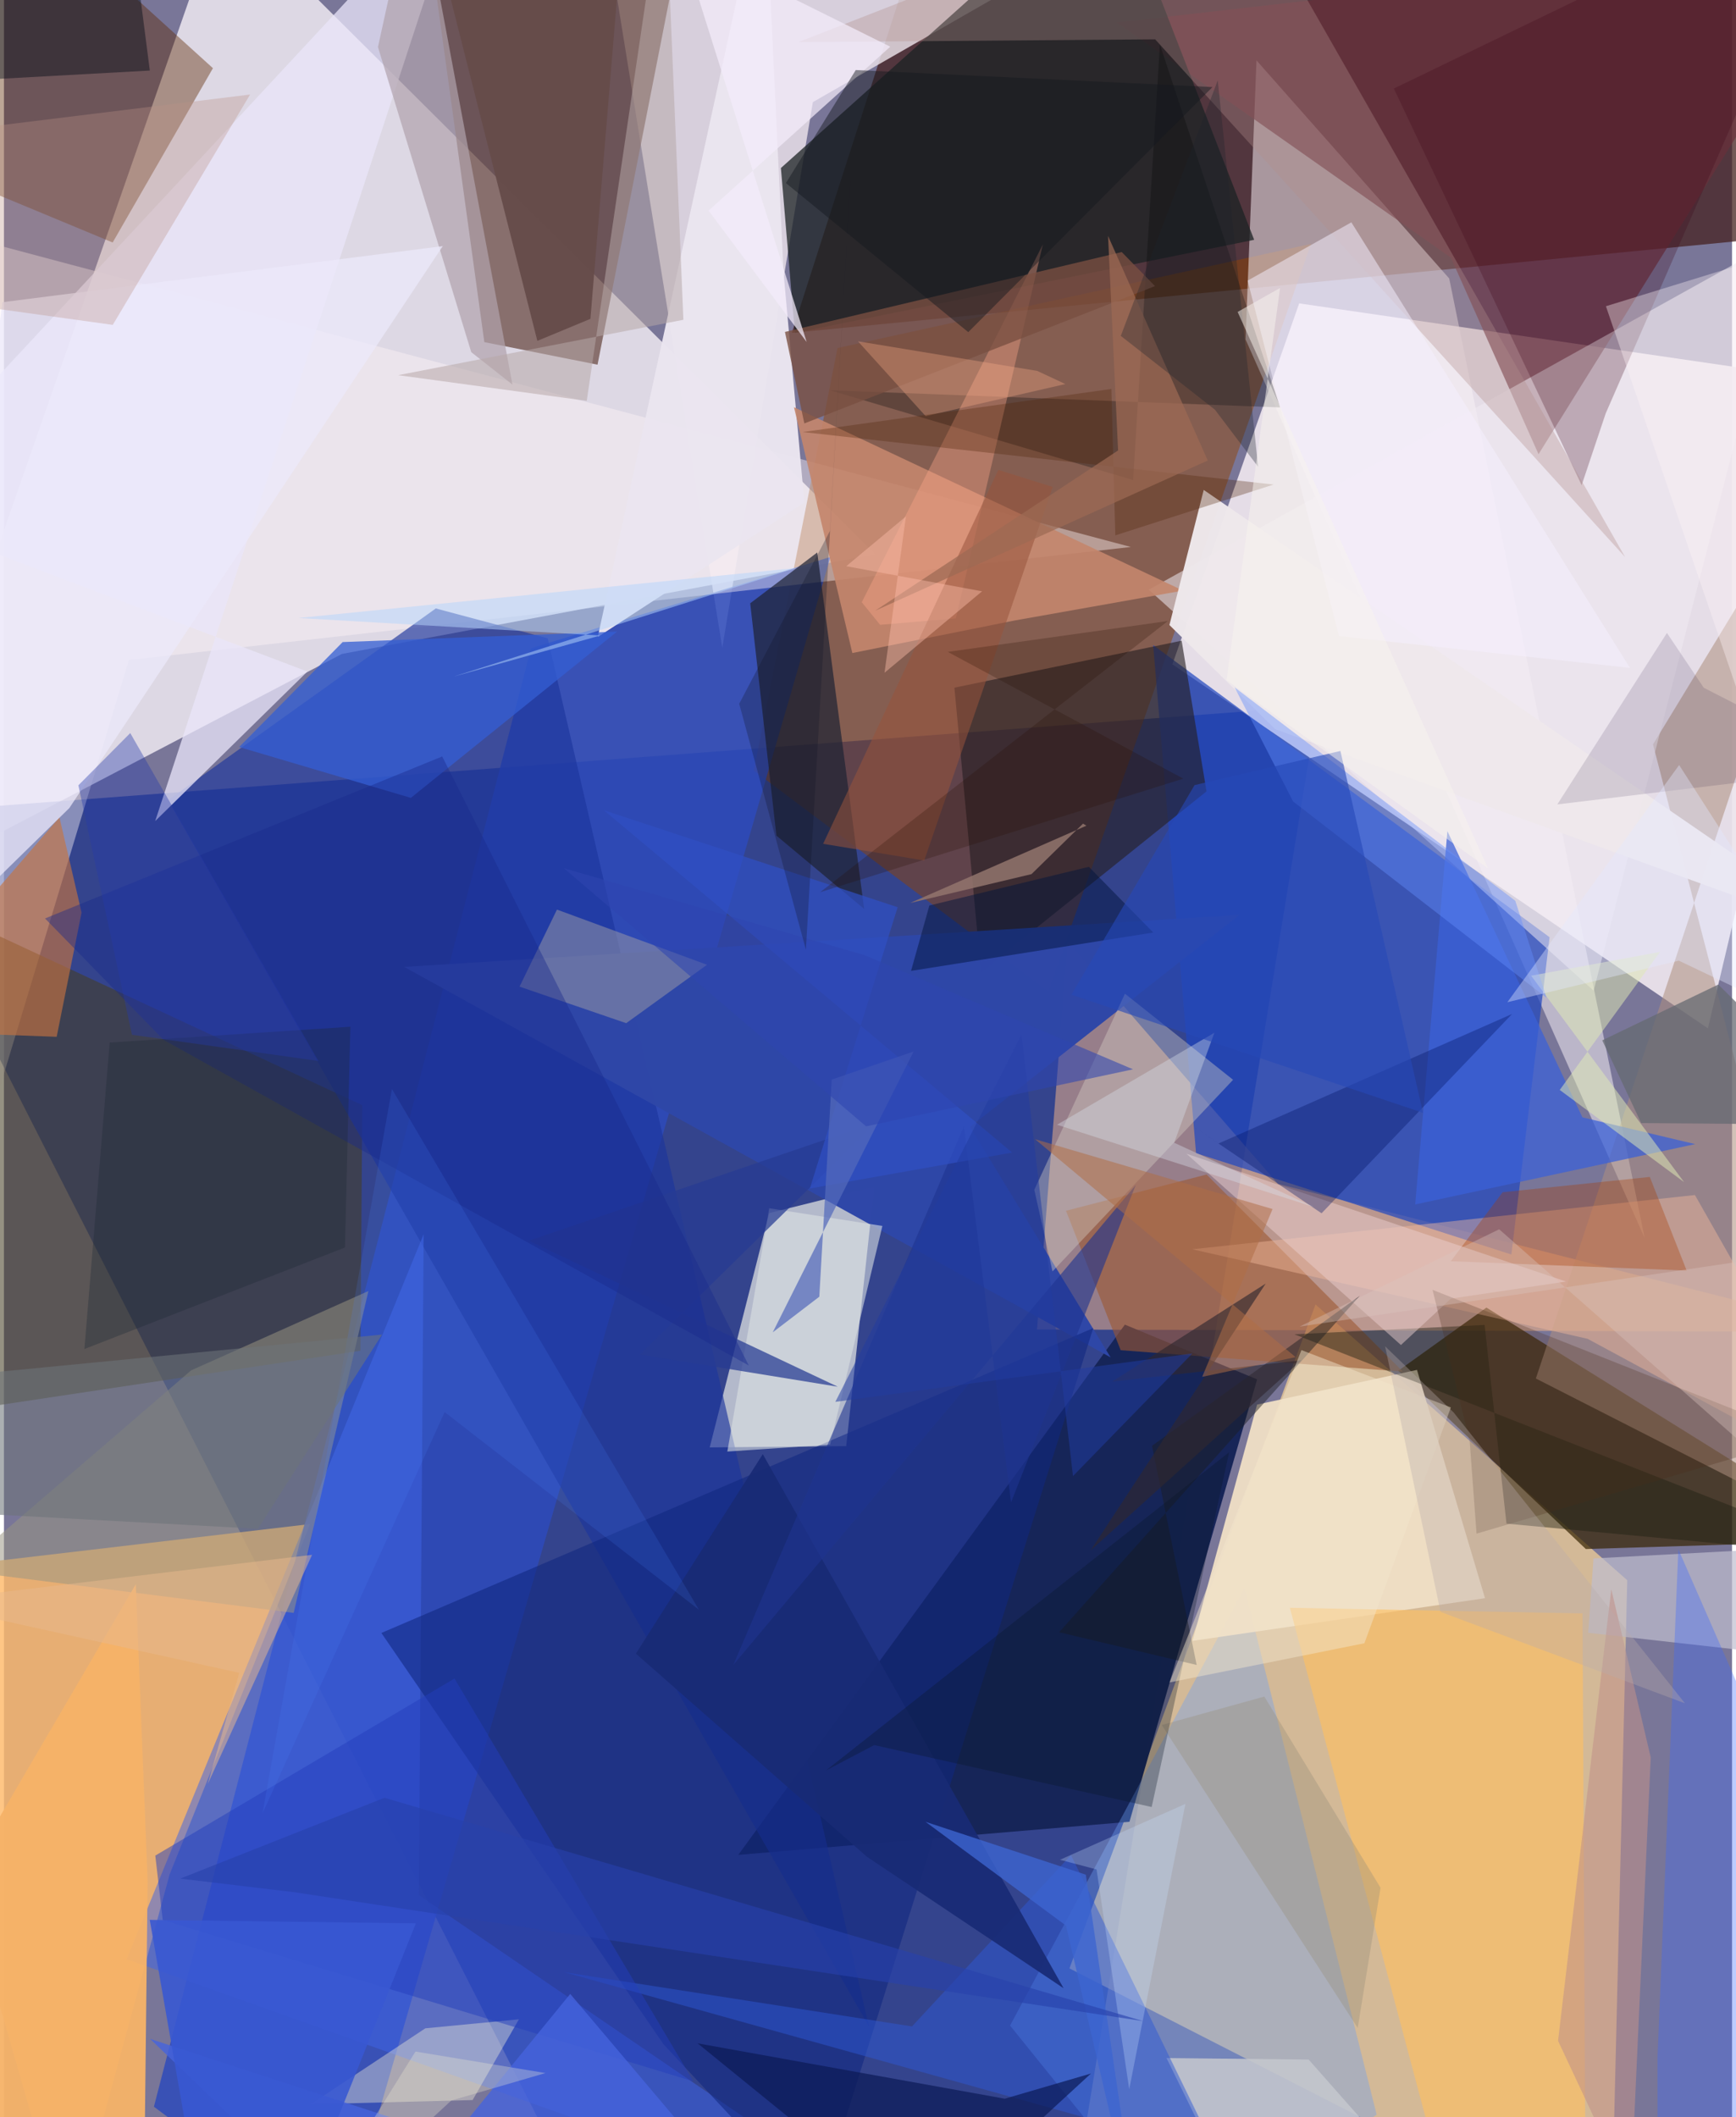 <svg xmlns="http://www.w3.org/2000/svg" width="228" height="278" viewBox="0 0 836 1024"><path fill="#797698" d="M0 0h836v1024H0z"/><path fill="#f0eaf3" fill-opacity=".839" d="M-62 434.245l225.48-117.948L421.564 268.1 105.674-46.25z"/><path fill="#011f84" fill-opacity=".569" d="M289.55 1086L-62 394.253l697.497-52.819-116.675 714.674z"/><path fill="#ebe3eb" fill-opacity=".941" d="M565.25 321.305l259.073 176.088L898 186.336l-271.407-39.6z"/><path fill="#fed897" fill-opacity=".678" d="M515.454 952.041l119.03-321.103 150.813 133.366L777.504 1086z"/><path fill="#462220" fill-opacity=".753" d="M898-15.903L452.85-62l-71.688 222.99L898 110.891z"/><path fill="#ffba6b" fill-opacity=".824" d="M31.327 1086L-62 761.812l210.122-24.682L80.14 906.61z"/><path fill="#ede4ec" fill-opacity=".804" d="M286.722-62l60.786 375.342 43.815-263.944L585.64-62z"/><path fill="#924400" fill-opacity=".467" d="M505.228 479.46l127.101-361.489-229.078 50.36-40.504 204.408z"/><path fill="#fffff1" fill-opacity=".624" d="M407.454 699.445l13.564-125.375-50.806 12.663-28.794 113.329z"/><path fill="#684840" fill-opacity=".725" d="M201.567-57.903l122.485 46.68-36.895 187.613-54.769-10.918z"/><path fill="#fdba88" fill-opacity=".49" d="M499.758 643.033l14.874-187.563 101.693 117.114L898 644.171z"/><path fill="#f9f1f7" fill-opacity=".518" d="M699.18 134.695L605.94 29.219l-5.295 134.934 193.082 434.663z"/><path fill="#2d4bba" fill-opacity=".847" d="M162.714 1086L399.83 269.379l-144.852 44.148L72.54 1018.954z"/><path fill="#382503" fill-opacity=".71" d="M765.269 749.212L898 745.09 717.182 632.432l-42.67 30.56z"/><path fill="#172558" fill-opacity=".992" d="M542.272 640.679L355.238 897.144l189.248-16.017 61.762-213.975z"/><path fill="#2046bf" fill-opacity=".702" d="M576.7 557.76l152.542 49.01 18.495-153.457-191.78-141.302z"/><path fill="#fff6f9" fill-opacity=".416" d="M545.157 264.556L60.453 319.222l-88.931 294.351L-62 102.864z"/><path fill="#453f24" fill-opacity=".569" d="M173.342 534.538l-.875 118.77L-62 688.55l1.94-262.694z"/><path fill="#6b2f3a" fill-opacity=".643" d="M742.383 219.684l-42.399-95.068L538.28 10.876 898-30.18z"/><path fill="#1c2223" fill-opacity=".745" d="M535.721-62l69.097 177.985-222.195 45.042-6.76-79.756z"/><path fill="#1d359c" fill-opacity=".647" d="M418.447 980.138l-155.391-671.41-54.14-14.443-129.496 92.7z"/><path fill="#6b9ef5" fill-opacity=".373" d="M600.113 768.125L486.727 979.693 572.48 1086l91.602-63.212z"/><path fill="#5c2700" fill-opacity=".412" d="M-62 69.69l114.589 47.598 48.51-84.306L-.365-59.023z"/><path fill="#efdec5" fill-opacity=".953" d="M575.013 793.634l31.218-114.286 77.355-16.776 32.907 110.427z"/><path fill="#4065e8" fill-opacity=".51" d="M59.349 947.582L448.75 1086 200.72 916.623l2.323-319.68z"/><path fill="#252022" fill-opacity=".62" d="M569.736 309.882l12.031 72.883-109.1 87.536-12.861-137.703z"/><path fill="#eae5ef" fill-opacity=".98" d="M367.945-62l-80.681 370.084 99.961-65.017-10.06-111.008z"/><path fill="#ffbf60" fill-opacity=".612" d="M765.172 1068.02l-77.483-44.025-65.612-246.375 141.574 2.744z"/><path fill="#ae8f7f" fill-opacity=".549" d="M898 195.267L741.085 666.732 898 746.676 797.76 360.04z"/><path fill="#2f47a7" fill-opacity=".992" d="M535.376 656.528L467.383 545.04l130.4-102.585L193.6 467.648z"/><path fill="#f1ebf2" fill-opacity=".533" d="M553.834 285.216l287.24-159.71 18.538 1.675-90.578 351.975z"/><path fill="#999582" fill-opacity=".525" d="M176.312 624.428l-36.15 155.665-161.941-20.553 112.324-96.743z"/><path fill="#c4856c" fill-opacity=".914" d="M488.787 300.135l81.626-14.489-188.225-88.691 28.236 118.887z"/><path fill="#e9e6f9" fill-opacity=".753" d="M223.835-62L-62 245.688l208.79 79.12-73.63 72.317z"/><path fill="#11277f" fill-opacity=".576" d="M182.574 789.803l344.388-147.456L393.43 1068.46l-74.289-79.66z"/><path fill="#1e2333" fill-opacity=".706" d="M393.442 267.21l22.703 172.424-42.458-35.462-12.669-112.38z"/><path fill="#9d5831" fill-opacity=".596" d="M581.8 568.056l94.944 95.345-136.517-10.36-26.456-67.441z"/><path fill="#c77440" fill-opacity=".635" d="M37.556 441.376l-10.714-46.07L-62 498.242l87.502 3.224z"/><path fill="#f6bb9d" fill-opacity=".427" d="M766.118 647.535l-191.256-43.303 243.185-26.24L898 718.755z"/><path fill="#3d0417" fill-opacity=".263" d="M672.378 42.829L889.224-62 774.877 199.954l-11.64 34.719z"/><path fill="#f5b268" fill-opacity=".953" d="M69.507 909.818l-5.734-143.563L-62 981.242 67.514 1086z"/><path fill="#efe9ec" fill-opacity=".973" d="M615.026 352.695L898 455.285 580.414 236.959l-16.595 65.353z"/><path fill="#d8d0c5" fill-opacity=".396" d="M542.293 480.603l52.326 41.653-87.362 92.687-8.803-39.476z"/><path fill="#fbf6db" fill-opacity=".38" d="M249.12 976.668l-45.271 4.356-55.452 36.735 78.32-2.03z"/><path fill="#c4c6cd" fill-opacity=".871" d="M562.42 995.414L606.832 1086l91.881-13.377-67.532-76.492z"/><path fill="#b38e8c" fill-opacity=".345" d="M784.268 269.435L556.92 19.025l-172.593 1.348L595.179-62z"/><path fill="#030405" fill-opacity=".275" d="M617.36 197.058l-217.786-8.303 146.692 43.426 12.945-210.658z"/><path fill="#bfbdce" fill-opacity=".702" d="M766.423 789.73L898 804.522v-57.646l-129.027 6.879z"/><path fill="#9d9ba4" fill-opacity=".506" d="M340.128 466.622l-72.6-26.685-18.11 37.269 51.609 17.668z"/><path fill="#345ed3" fill-opacity=".757" d="M163.856 310.546l-50.071 50.771 83.061 24.588 99.77-80.43z"/><path fill="#3b61d8" fill-opacity=".737" d="M818.177 553.365l-135.46 29.187 15.582-180.541 65.32 138.409z"/><path fill="#2d58d4" fill-opacity=".49" d="M270.832 953.825L439.28 980.11l76.924-82.879 70.655 144.791z"/><path fill="#1c1f12" fill-opacity=".435" d="M898 752.89L624.269 645.345l92.035-4.519 10.571 96.103z"/><path fill="#a63e04" fill-opacity=".337" d="M699.954 610.011l114.091 4.515-17.824-45.287-71.227 7.408z"/><path fill="#3a67ff" fill-opacity=".333" d="M898 950.273l-97.987 125.864-.079-80.876 10.08-245.943z"/><path fill="#233fbd" fill-opacity=".49" d="M217.96 811.84L73.216 897.48l3.59 31.178 256.74 78.042z"/><path fill="#b1a3ad" fill-opacity=".702" d="M180.928 22.756l45.133 147.569 19.932 15.688L199.51-62z"/><path fill="#ecd1d1" fill-opacity=".475" d="M572.016 557.994l183.69 61.84-55.72 8.268-24.165 22.43z"/><path fill="#dde1e3" fill-opacity=".58" d="M399.66 698.714l-49.709 3.356 20.27-117.675 54.74 8.553z"/><path fill="#273b93" fill-opacity=".729" d="M403.37 670.704l-149.469-70.589 168.188-57.359L307.666 655.14z"/><path fill="#001263" fill-opacity=".349" d="M729.593 490.422l-92.174 96.406-68.04-46.069 18.201 12.303z"/><path fill="#f6effe" fill-opacity=".506" d="M601.641 135.73l50.19-28.197L786.628 323.03l-140.78-15.356z"/><path fill="#0b1955" fill-opacity=".69" d="M525.883 1002.873l-80.906 74.39-109.396-88.972 148.577 26.773z"/><path fill="#000b15" fill-opacity=".435" d="M-.936-62L-62 41.421l132.563-7.295L58.176-62z"/><path fill="#ffa88a" fill-opacity=".373" d="M414.979 291.282l8.873 10.916 36.651-3.096 42.09-180.885z"/><path fill="#666a72" fill-opacity=".749" d="M773.21 503.174l56.127-26.99L898 544.075l-105.942-.88z"/><path fill="#ece9fb" fill-opacity=".737" d="M-.757 146.171L-42.572 463.53l74.218-72.722 180.643-271.77z"/><path fill="#b6a8a7" fill-opacity=".533" d="M328.688 154.668L319.655-62l-37.722 255.89-91.232-12.432z"/><path fill="#bc9387" fill-opacity=".337" d="M119.08 45.72L-62 67.996v73.234l114.632 15.904z"/><path fill="#02143c" fill-opacity=".478" d="M438.82 469.58l8.876-31.629 77.15-18.706 31.137 31.784z"/><path fill="#794f41" fill-opacity=".788" d="M387.197 204.794l-9.372-44.247 162.922-38.64 16.106 16.474z"/><path fill="#dfeab6" fill-opacity=".514" d="M801.192 460.38l-48.554 66.789 60.16 44.586-73.992-99.84z"/><path fill="#1a1d20" fill-opacity=".467" d="M510.434 789.46l145.54-162.785-100.58 72.616 21.603 105.993z"/><path fill="#4563dd" fill-opacity=".796" d="M70.684 986.128L174.6 1086l99.347-121.605L376.729 1086z"/><path fill="#92756c" fill-opacity=".859" d="M523.632 399.368l-85.281 37.388 58.744-13.973 24.929-24.423z"/><path fill="#664b49" fill-opacity=".957" d="M207.472-34.657L300.2-44.864l-16.487 199.079-25.675 10.653z"/><path fill="#1a2b8c" fill-opacity=".416" d="M19.87 444.223l57.34 58.726 283.13 157.499L212.017 365.87z"/><path fill="#97533b" fill-opacity=".541" d="M445.208 416.187l-48.915-8.06 84.755-180.865 26.299 8.25z"/><path fill="#182b75" fill-opacity=".922" d="M417.468 898.046l95.15 63.59-145.514-258.322-61.397 96.483z"/><path fill="#f4ebfa" fill-opacity=".722" d="M327.58-27.7l60.746 193.112-47.459-63.55 87.894-79.28z"/><path fill="#1e3590" fill-opacity=".6" d="M352.822 805.283l194.701-232.158-60.325 153.532-22.826-181.87z"/><path fill="#2f50c3" fill-opacity=".722" d="M389.87 574.823l42.47-136.029-142.11-46.914 197.48 165.573z"/><path fill="#628efd" fill-opacity=".427" d="M746.268 482.612l-122.61-94.97-28.282-55.178 135.77 103.205z"/><path fill="#150636" fill-opacity=".125" d="M822.311 332.637l-17.811-26.5-53.028 82.928L898 371.42z"/><path fill="#bf9189" fill-opacity=".569" d="M796.661 849.996l-9.677 212.107-35.154-75.03 25.754-218.39z"/><path fill="#b5d4fa" fill-opacity=".51" d="M142.457 298.91l240.712-24.194-165.808 52.573 71.13-19.917z"/><path fill="#fff3f6" fill-opacity=".361" d="M868.119 420.518l-93.133-272.407 79.411-24.47L898 254.75z"/><path fill="#978e79" fill-opacity=".349" d="M609.736 820.563l-49.624 13.75 94.795 146.533 11.045-67.8z"/><path fill="#091527" fill-opacity=".302" d="M397.712 856.275l195.015-153.901-37.49 171.617-134.224-29.945z"/><path fill="#feb18c" fill-opacity=".318" d="M413.141 165.077l86.775 14.33 13.553 6.35-67.581 15.514z"/><path fill="#3958d2" fill-opacity=".89" d="M140.035 1078.106l59.236-147.832-128.743-1.697L97.97 1086z"/><path fill="#4b2c18" fill-opacity=".259" d="M870.97 695.23l-158.573 46.526-3.334-44.785-17.955-73.131z"/><path fill="#302830" fill-opacity=".639" d="M610.395 620.812l-84.708 129.077 102.023-91.997-91.636 10.35z"/><path fill="#1d2a34" fill-opacity=".329" d="M51.15 504.244L38.925 652.476l126.048-49.108 2.612-106.771z"/><path fill="#e7b98e" fill-opacity=".51" d="M149.07 752.01l-190.052 22.872 154.82 34.205-15.29 53.879z"/><path fill="#4e84ff" fill-opacity=".153" d="M336.181 778.55L213.19 682.955l-88.087 194.042 62.59-350.29z"/><path fill="#15181e" fill-opacity=".467" d="M378.285 88.543l88.217 72.099L584.659 42.114 412.08 33.878z"/><path fill="#512508" fill-opacity=".314" d="M386.41 208.965l149.33-20.825 1.895 70.793 76.585-24.57z"/><path fill="#6c7379" fill-opacity=".573" d="M122.836 739.407L-62 729.418v-60.172l244.891-23.748z"/><path fill="#d8dfea" fill-opacity=".38" d="M633.931 583.862l-124.478-39.867 76.13-44.496-19.464 53.208z"/><path fill="#223ca0" fill-opacity=".525" d="M492.26 500.403l-90.07 177.63 172.76-23.44-57.784 59.345z"/><path fill="#f3e6cc" fill-opacity=".471" d="M627.685 652.997l72.285 27.73-41.832 114.058-94.266 18.943z"/><path fill="#2748b7" fill-opacity=".612" d="M516.381 481.11l59.594-101.37 70.563-16.527 39.975 175.031z"/><path fill="#e3e8ff" fill-opacity=".388" d="M810.406 370.02L898 506.443l-87.745-41.808-82.945 20.097z"/><path fill="#3d65d0" fill-opacity=".792" d="M445.829 881.147l77.544 25.57L549.863 1086l-36.08-154.652z"/><path fill="#2639ac" fill-opacity=".388" d="M35.998 379.835L61.91 500.492l90.182 12.648-90.993-158.588z"/><path fill="#d9c4c0" fill-opacity=".373" d="M626.784 641.623L898 601.598l-13.55 134.826-161.1-141.862z"/><path fill="#5369bb" fill-opacity=".722" d="M400.45 522.149l-6.006 105.022-22.524 17.226 68.138-135.803z"/><path fill="#cbe1ff" fill-opacity=".282" d="M528.578 904.178l15.794 106.33 27.177-138.041-60.678 27.047z"/><path fill="#260f00" fill-opacity=".239" d="M394.86 431.526l168.227-131.16-106.491 14.932 113.966 61.313z"/><path fill="#2741ab" fill-opacity=".62" d="M140.678 915.229L85.27 908.62l98.824-39.107L551.079 977.54z"/><path fill="#9c6954" fill-opacity=".722" d="M582.36 222.74l-160.875 72.633 117.496-77.511-4.85-103.76z"/><path fill="#febfac" fill-opacity=".427" d="M436.353 249.771L425.99 325.39l47.182-39.385-65.691-12.154z"/><path fill="#1c242c" fill-opacity=".322" d="M606.725 225.776l-20.88-27.616-45.554-35.707 46.9-123.56z"/><path fill="#f8f3ee" fill-opacity=".51" d="M717.967 420.04l-126.519-91.057 25.896-189.697-20.53 11.58z"/><path fill="#baaaac" fill-opacity=".353" d="M813.216 823.82l-118.269-44.221-26.776-128.427L701.3 683.13z"/><path fill="#b06d46" fill-opacity=".525" d="M613.72 584.774l-34.052 81.153 45.19-9.534-126.026-105.395z"/><path fill="#efebd1" fill-opacity=".306" d="M199.08 992.264L140.681 1086l75.706-70.049 45.6-13.286z"/><path fill="#2e46b0" fill-opacity=".569" d="M270.843 419.918l145.5 42.06 129.86 55.217-129.134 27.578z"/><path fill="#0f1425" fill-opacity=".275" d="M355.692 340.388l32.269 118.933 24.747-428.46-13.115 225.931z"/></svg>